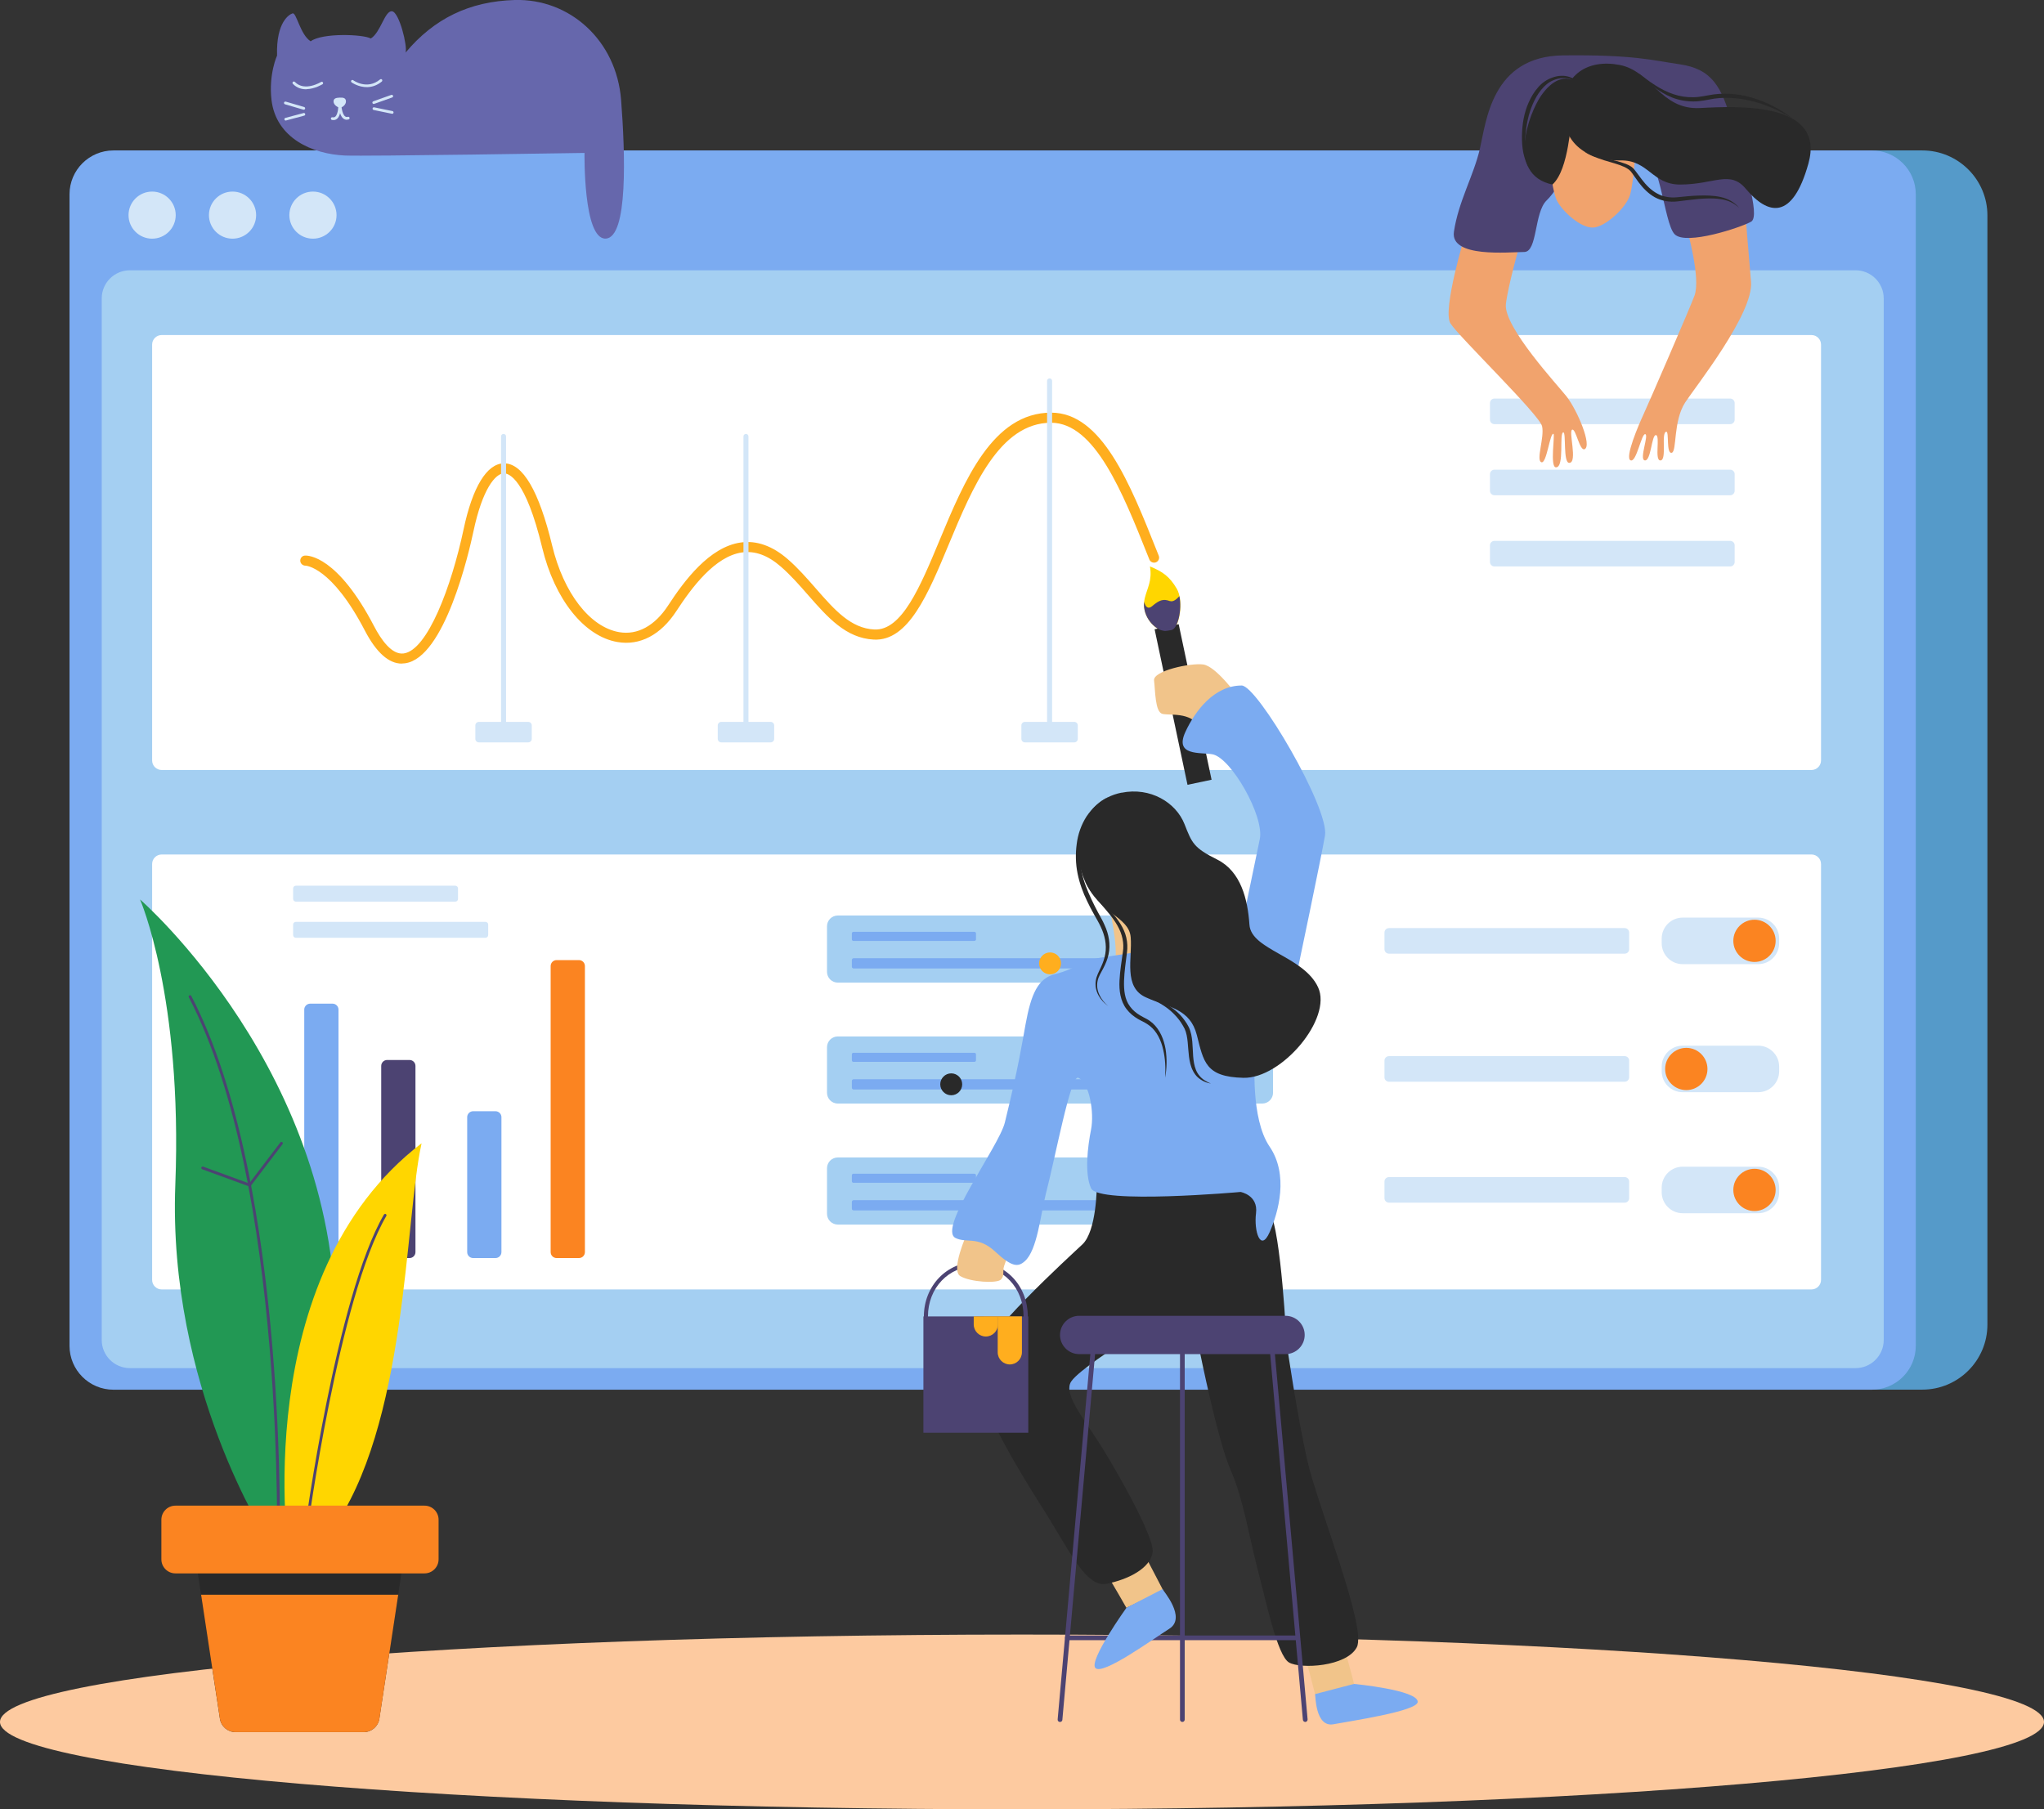 <svg width="541" height="479" viewBox="0 0 541 479" fill="none" xmlns="http://www.w3.org/2000/svg">
<rect x="0" y="0" width="541" height="479" fill="#333333" stroke="none"/>
<g clipPath="url(#clip0_29_3132)">
<path d="M270.5 478.979C419.893 478.979 541 468.623 541 455.847C541 443.072 419.893 432.715 270.5 432.715C121.107 432.715 0 443.072 0 455.847C0 468.623 121.107 478.979 270.5 478.979Z" fill="#FDCAA0"/>
<path d="M421.652 130.129L346.331 130.352C345.942 130.353 345.627 130.669 345.628 131.058L345.639 134.744C345.64 135.133 345.957 135.447 346.346 135.446L421.667 135.223C422.056 135.222 422.371 134.906 422.37 134.517L422.359 130.831C422.358 130.442 422.041 130.127 421.652 130.129Z" fill="white"/>
<path d="M54.598 39.824H508.785C518.306 39.824 526.023 47.548 526.023 57.033V350.666C526.023 360.172 518.285 367.875 508.785 367.875H54.598C45.076 367.875 37.36 360.151 37.36 350.666V57.033C37.36 47.527 45.097 39.824 54.598 39.824Z" fill="#559AC9"/>
<path d="M495.426 39.824H30.037C23.61 39.824 18.4 45.025 18.4 51.441V356.278C18.4 362.695 23.61 367.896 30.037 367.896H495.426C501.853 367.896 507.063 362.695 507.063 356.278V51.441C507.063 45.025 501.853 39.824 495.426 39.824Z" fill="#7BABF1"/>
<path d="M46.508 56.95C46.508 60.388 43.707 63.183 40.264 63.183C36.82 63.183 34.02 60.388 34.02 56.95C34.02 53.512 36.82 50.716 40.264 50.716C43.707 50.716 46.508 53.512 46.508 56.95Z" fill="#D3E6F8"/>
<path d="M67.791 56.95C67.791 60.388 64.99 63.183 61.547 63.183C58.103 63.183 55.303 60.388 55.303 56.95C55.303 53.512 58.103 50.716 61.547 50.716C64.99 50.716 67.791 53.512 67.791 56.95Z" fill="#D3E6F8"/>
<path d="M89.074 56.95C89.074 60.388 86.274 63.183 82.83 63.183C79.387 63.183 76.586 60.388 76.586 56.95C76.586 53.512 79.387 50.716 82.83 50.716C86.274 50.716 89.074 53.512 89.074 56.95Z" fill="#D3E6F8"/>
<path d="M491.111 71.55H34.393C30.269 71.55 26.925 74.888 26.925 79.005V354.725C26.925 358.842 30.269 362.18 34.393 362.18H491.111C495.235 362.18 498.579 358.842 498.579 354.725V79.005C498.579 74.888 495.235 71.55 491.111 71.55Z" fill="#A4CFF2"/>
<path d="M479.453 88.697H42.794C41.397 88.697 40.264 89.828 40.264 91.223V201.313C40.264 202.708 41.397 203.839 42.794 203.839H479.453C480.851 203.839 481.984 202.708 481.984 201.313V91.223C481.984 89.828 480.851 88.697 479.453 88.697Z" fill="white"/>
<path d="M479.453 226.205H42.794C41.397 226.205 40.264 227.336 40.264 228.731V338.821C40.264 340.216 41.397 341.347 42.794 341.347H479.453C480.851 341.347 481.984 340.216 481.984 338.821V228.731C481.984 227.336 480.851 226.205 479.453 226.205Z" fill="white"/>
<path d="M106.354 175.675C102.89 175.675 99.612 172.755 96.583 166.956C87.726 149.933 80.901 149.747 80.839 149.747C80.113 149.747 79.49 149.167 79.47 148.442C79.47 147.718 79.988 147.096 80.735 147.076C81.586 147.034 89.323 147.179 98.99 165.734C100.836 169.276 103.678 173.417 106.852 172.983C113.137 172.134 119.464 155.359 122.7 140.138C125.065 128.934 128.861 122.722 133.362 122.66C133.383 122.66 133.404 122.66 133.425 122.66C138.382 122.66 142.656 129.97 146.141 144.404C149.169 157.016 156.139 166.024 163.897 167.35C168.731 168.178 173.315 165.672 176.821 160.309C181.115 153.702 187.794 144.777 196.05 143.617C200.261 143.017 204.431 144.508 208.455 147.987C211.214 150.368 213.6 153.123 215.923 155.773C220.881 161.448 225.154 166.335 231.419 166.646C238.679 166.998 243.533 155.38 248.657 143.079C255.253 127.216 262.742 109.24 278.217 109.24C291.617 109.24 299.064 127.92 306.242 145.978L306.698 147.117C306.968 147.8 306.636 148.587 305.951 148.857C305.267 149.126 304.478 148.794 304.209 148.111L303.752 146.972C297.197 130.55 289.792 111.912 278.217 111.912C264.526 111.912 257.411 129.017 251.125 144.093C245.628 157.306 240.442 169.793 231.273 169.317C223.868 168.944 219.034 163.394 213.89 157.534C211.629 154.945 209.285 152.274 206.671 149.996C203.207 146.993 199.867 145.771 196.403 146.247C189.246 147.241 183.065 155.566 179.04 161.738C174.912 168.075 169.374 170.995 163.42 169.959C154.604 168.447 146.804 158.652 143.506 144.984C139.129 126.76 134.69 125.31 133.404 125.31H133.383C131.143 125.331 127.699 129.39 125.314 140.656C124.131 146.247 117.701 174.184 107.204 175.592C106.914 175.633 106.644 175.654 106.354 175.654V175.675Z" fill="#FFAE1E"/>
<path d="M457.942 105.513H395.544C394.891 105.513 394.362 106.041 394.362 106.693V111.104C394.362 111.756 394.891 112.284 395.544 112.284H457.942C458.595 112.284 459.124 111.756 459.124 111.104V106.693C459.124 106.041 458.595 105.513 457.942 105.513Z" fill="#D3E6F8"/>
<path d="M457.942 124.337H395.544C394.891 124.337 394.362 124.866 394.362 125.517V129.928C394.362 130.58 394.891 131.109 395.544 131.109H457.942C458.595 131.109 459.124 130.58 459.124 129.928V125.517C459.124 124.866 458.595 124.337 457.942 124.337Z" fill="#D3E6F8"/>
<path d="M457.942 143.182H395.544C394.891 143.182 394.362 143.711 394.362 144.363V148.774C394.362 149.426 394.891 149.954 395.544 149.954H457.942C458.595 149.954 459.124 149.426 459.124 148.774V144.363C459.124 143.711 458.595 143.182 457.942 143.182Z" fill="#D3E6F8"/>
<path d="M430.02 245.692H367.623C366.97 245.692 366.44 246.221 366.44 246.872V251.283C366.44 251.935 366.97 252.464 367.623 252.464H430.02C430.673 252.464 431.203 251.935 431.203 251.283V246.872C431.203 246.221 430.673 245.692 430.02 245.692Z" fill="#D3E6F8"/>
<path d="M133.279 194.479C132.906 194.479 132.615 194.189 132.615 193.816V115.536C132.615 115.163 132.906 114.873 133.279 114.873C133.653 114.873 133.943 115.184 133.943 115.536V193.816C133.943 194.189 133.653 194.479 133.279 194.479Z" fill="#D3E6F8"/>
<path d="M197.44 194.479C197.067 194.479 196.776 194.189 196.776 193.816V115.536C196.776 115.163 197.067 114.873 197.44 114.873C197.813 114.873 198.104 115.184 198.104 115.536V193.816C198.104 194.189 197.813 194.479 197.44 194.479Z" fill="#D3E6F8"/>
<path d="M277.802 195.017C277.428 195.017 277.138 194.706 277.138 194.354V100.832C277.138 100.46 277.428 100.17 277.802 100.17C278.175 100.17 278.466 100.46 278.466 100.832V194.354C278.466 194.727 278.175 195.017 277.802 195.017Z" fill="#D3E6F8"/>
<path d="M139.814 191.103H126.745C126.229 191.103 125.812 191.52 125.812 192.035V195.597C125.812 196.112 126.229 196.529 126.745 196.529H139.814C140.329 196.529 140.747 196.112 140.747 195.597V192.035C140.747 191.52 140.329 191.103 139.814 191.103Z" fill="#D3E6F8"/>
<path d="M203.974 191.103H190.906C190.39 191.103 189.972 191.52 189.972 192.035V195.597C189.972 196.112 190.39 196.529 190.906 196.529H203.974C204.49 196.529 204.908 196.112 204.908 195.597V192.035C204.908 191.52 204.49 191.103 203.974 191.103Z" fill="#D3E6F8"/>
<path d="M284.336 191.103H271.267C270.752 191.103 270.334 191.52 270.334 192.035V195.597C270.334 196.112 270.752 196.529 271.267 196.529H284.336C284.852 196.529 285.27 196.112 285.27 195.597V192.035C285.27 191.52 284.852 191.103 284.336 191.103Z" fill="#D3E6F8"/>
<path d="M120.501 234.468H78.308C77.907 234.468 77.582 234.792 77.582 235.193V237.968C77.582 238.368 77.907 238.692 78.308 238.692H120.501C120.902 238.692 121.227 238.368 121.227 237.968V235.193C121.227 234.792 120.902 234.468 120.501 234.468Z" fill="#D3E6F8"/>
<path d="M128.487 244.035H78.308C77.907 244.035 77.582 244.36 77.582 244.76V247.535C77.582 247.935 77.907 248.26 78.308 248.26H128.487C128.888 248.26 129.214 247.935 129.214 247.535V244.76C129.214 244.36 128.888 244.035 128.487 244.035Z" fill="#D3E6F8"/>
<path d="M88.016 265.697H82.104C81.234 265.697 80.528 266.402 80.528 267.271V331.49C80.528 332.359 81.234 333.063 82.104 333.063H88.016C88.887 333.063 89.593 332.359 89.593 331.49V267.271C89.593 266.402 88.887 265.697 88.016 265.697Z" fill="#7BABF1"/>
<path d="M108.387 280.607H102.475C101.604 280.607 100.898 281.312 100.898 282.181V331.469C100.898 332.338 101.604 333.043 102.475 333.043H108.387C109.257 333.043 109.963 332.338 109.963 331.469V282.181C109.963 281.312 109.257 280.607 108.387 280.607Z" fill="#4C4372"/>
<path d="M131.143 294.172H125.231C124.36 294.172 123.654 294.877 123.654 295.746V331.469C123.654 332.338 124.36 333.043 125.231 333.043H131.143C132.013 333.043 132.719 332.338 132.719 331.469V295.746C132.719 294.877 132.013 294.172 131.143 294.172Z" fill="#7BABF1"/>
<path d="M153.235 254.162H147.323C146.452 254.162 145.746 254.867 145.746 255.736V331.469C145.746 332.338 146.452 333.043 147.323 333.043H153.235C154.106 333.043 154.812 332.338 154.812 331.469V255.736C154.812 254.867 154.106 254.162 153.235 254.162Z" fill="#FB8421"/>
<path d="M334.08 242.358H221.752C220.171 242.358 218.889 243.637 218.889 245.216V257.268C218.889 258.847 220.171 260.126 221.752 260.126H334.08C335.661 260.126 336.943 258.847 336.943 257.268V245.216C336.943 243.637 335.661 242.358 334.08 242.358Z" fill="#A4CFF2"/>
<path d="M328.873 253.665H225.942C225.679 253.665 225.465 253.878 225.465 254.141V255.902C225.465 256.165 225.679 256.378 225.942 256.378H328.873C329.137 256.378 329.35 256.165 329.35 255.902V254.141C329.35 253.878 329.137 253.665 328.873 253.665Z" fill="#7BABF1"/>
<path d="M280.831 255.032C280.831 256.626 279.524 257.931 277.926 257.931C276.329 257.931 275.022 256.626 275.022 255.032C275.022 253.437 276.329 252.133 277.926 252.133C279.524 252.133 280.831 253.437 280.831 255.032Z" fill="#FFAE1E"/>
<path d="M257.908 246.686H225.88C225.651 246.686 225.465 246.871 225.465 247.1V248.674C225.465 248.903 225.651 249.088 225.88 249.088H257.908C258.138 249.088 258.323 248.903 258.323 248.674V247.1C258.323 246.871 258.138 246.686 257.908 246.686Z" fill="#7BABF1"/>
<path d="M334.08 274.374H221.752C220.171 274.374 218.889 275.654 218.889 277.232V289.285C218.889 290.863 220.171 292.142 221.752 292.142H334.08C335.661 292.142 336.943 290.863 336.943 289.285V277.232C336.943 275.654 335.661 274.374 334.08 274.374Z" fill="#A4CFF2"/>
<path d="M328.873 285.702H225.942C225.679 285.702 225.465 285.915 225.465 286.178V287.938C225.465 288.202 225.679 288.415 225.942 288.415H328.873C329.137 288.415 329.35 288.202 329.35 287.938V286.178C329.35 285.915 329.137 285.702 328.873 285.702Z" fill="#7BABF1"/>
<path d="M254.672 287.048C254.672 288.643 253.366 289.947 251.768 289.947C250.171 289.947 248.864 288.643 248.864 287.048C248.864 285.453 250.171 284.149 251.768 284.149C253.366 284.149 254.672 285.453 254.672 287.048Z" fill="#292929"/>
<path d="M257.908 278.702H225.88C225.651 278.702 225.465 278.888 225.465 279.116V280.69C225.465 280.919 225.651 281.104 225.88 281.104H257.908C258.138 281.104 258.323 280.919 258.323 280.69V279.116C258.323 278.888 258.138 278.702 257.908 278.702Z" fill="#7BABF1"/>
<path d="M334.08 306.411H221.752C220.171 306.411 218.889 307.69 218.889 309.269V321.321C218.889 322.9 220.171 324.179 221.752 324.179H334.08C335.661 324.179 336.943 322.9 336.943 321.321V309.269C336.943 307.69 335.661 306.411 334.08 306.411Z" fill="#A4CFF2"/>
<path d="M328.873 317.718H225.942C225.679 317.718 225.465 317.931 225.465 318.194V319.955C225.465 320.218 225.679 320.431 225.942 320.431H328.873C329.137 320.431 329.35 320.218 329.35 319.955V318.194C329.35 317.931 329.137 317.718 328.873 317.718Z" fill="#7BABF1"/>
<path d="M322.152 319.064C322.152 320.659 320.845 321.963 319.248 321.963C317.651 321.963 316.344 320.659 316.344 319.064C316.344 317.47 317.651 316.165 319.248 316.165C320.845 316.165 322.152 317.47 322.152 319.064Z" fill="#4C4372"/>
<path d="M257.908 310.718H225.88C225.651 310.718 225.465 310.904 225.465 311.133V312.706C225.465 312.935 225.651 313.121 225.88 313.121H257.908C258.138 313.121 258.323 312.935 258.323 312.706V311.133C258.323 310.904 258.138 310.718 257.908 310.718Z" fill="#7BABF1"/>
<path d="M465.347 242.917H445.371C442.3 242.917 439.811 245.402 439.811 248.467V249.689C439.811 252.754 442.3 255.239 445.371 255.239H465.347C468.417 255.239 470.906 252.754 470.906 249.689V248.467C470.906 245.402 468.417 242.917 465.347 242.917Z" fill="#D3E6F8"/>
<path d="M469.973 249.068C469.973 252.153 467.463 254.659 464.372 254.659C461.281 254.659 458.771 252.153 458.771 249.068C458.771 245.982 461.281 243.476 464.372 243.476C467.463 243.476 469.973 245.982 469.973 249.068Z" fill="#FB8421"/>
<path d="M430.02 279.593H367.623C366.97 279.593 366.44 280.121 366.44 280.773V285.184C366.44 285.836 366.97 286.365 367.623 286.365H430.02C430.673 286.365 431.203 285.836 431.203 285.184V280.773C431.203 280.121 430.673 279.593 430.02 279.593Z" fill="#D3E6F8"/>
<path d="M465.347 276.818H445.371C442.3 276.818 439.811 279.303 439.811 282.368V283.59C439.811 286.655 442.3 289.14 445.371 289.14H465.347C468.417 289.14 470.906 286.655 470.906 283.59V282.368C470.906 279.303 468.417 276.818 465.347 276.818Z" fill="#D3E6F8"/>
<path d="M451.926 282.989C451.926 286.075 449.416 288.58 446.325 288.58C443.234 288.58 440.724 286.075 440.724 282.989C440.724 279.903 443.234 277.398 446.325 277.398C449.416 277.398 451.926 279.903 451.926 282.989Z" fill="#FB8421"/>
<path d="M430.02 311.609H367.623C366.97 311.609 366.44 312.137 366.44 312.789V317.2C366.44 317.852 366.97 318.381 367.623 318.381H430.02C430.673 318.381 431.203 317.852 431.203 317.2V312.789C431.203 312.137 430.673 311.609 430.02 311.609Z" fill="#D3E6F8"/>
<path d="M465.347 308.855H445.371C442.3 308.855 439.811 311.339 439.811 314.405V315.626C439.811 318.692 442.3 321.176 445.371 321.176H465.347C468.417 321.176 470.906 318.692 470.906 315.626V314.405C470.906 311.339 468.417 308.855 465.347 308.855Z" fill="#D3E6F8"/>
<path d="M469.973 315.005C469.973 318.091 467.463 320.597 464.372 320.597C461.281 320.597 458.771 318.091 458.771 315.005C458.771 311.919 461.281 309.414 464.372 309.414C467.463 309.414 469.973 311.919 469.973 315.005Z" fill="#FB8421"/>
<path d="M307.673 166.915C305.619 166.563 301.885 162.959 302.985 158.383C303.628 155.691 304.997 153.785 304.375 149.954C307.735 151.321 309.561 152.626 311.448 155.815C313.44 159.19 312.071 166.439 310.1 166.791C308.005 167.163 308.357 167.018 307.714 166.915H307.673Z" fill="#FFD600"/>
<path d="M311.971 165.243L305.598 166.587L314.304 207.76L320.677 206.417L311.971 165.243Z" fill="#292929"/>
<path d="M327.649 184.414C327.421 184.083 321.82 176.358 318.46 175.903C315.099 175.447 305.121 177.58 305.453 180.148C305.785 182.716 305.682 188.556 307.694 188.991C309.706 189.446 315.016 188.432 317.464 192.346C319.912 196.26 327.67 184.393 327.67 184.393L327.649 184.414Z" fill="#F1C48A"/>
<path d="M345.489 439.073C345.821 439.529 348.061 448.475 348.061 448.475C348.061 448.475 358.371 446.114 358.371 445.783C358.371 445.451 355.674 435.697 355.674 435.697L345.468 439.052L345.489 439.073Z" fill="#F1C48A"/>
<path d="M293.65 418.012C293.982 418.343 298.131 425.633 298.131 425.633L307.88 421.035L303.275 412.193L293.629 418.012H293.65Z" fill="#F1C48A"/>
<path d="M290.29 313.99C290.29 313.99 290.29 325.857 286.473 329.439C282.656 333.022 260.004 353.627 258.427 360.793C256.851 367.958 268.073 386.845 276.142 399.539C283.237 410.681 287.365 420.373 292.966 419.254C298.566 418.136 304.416 415.216 305.08 410.971C305.744 406.725 293.443 385.706 290.269 380.963C285.332 373.591 281.66 368.621 283.506 365.742C285.373 362.864 296.326 355.885 296.326 355.885L317.63 358.121C317.63 358.121 322.339 381.481 325.699 389.102C329.06 396.723 330.636 406.953 332.877 415.465C335.117 423.976 338.063 438.286 341.174 440.108C344.244 441.889 356.421 441.227 359.118 436.07C361.814 430.914 348.808 398.67 346.111 387.031C343.415 375.393 340.511 355.45 340.511 355.45C340.511 355.45 339.162 326.333 336.03 320.514C332.898 314.694 329.081 311.34 323.023 312.23C316.966 313.121 290.269 314.011 290.269 314.011L290.29 313.99Z" fill="#292929"/>
<path d="M271.454 349.051C271.143 349.051 270.915 348.802 270.915 348.512C270.915 340.912 265.501 335.196 258.303 335.196C251.104 335.196 245.607 340.933 245.607 348.512C245.607 348.823 245.358 349.051 245.068 349.051C244.778 349.051 244.529 348.802 244.529 348.512C244.529 340.436 250.586 334.099 258.323 334.099C266.061 334.099 272.035 340.291 272.035 348.512C272.035 348.823 271.786 349.051 271.496 349.051H271.454Z" fill="#4C4372"/>
<path d="M272.159 348.492H244.404V379.286H272.159V348.492Z" fill="#4C4372"/>
<path d="M267.285 361.207C265.521 361.207 264.069 359.778 264.069 357.997V348.492C264.069 348.492 264.069 348.492 264.09 348.471H270.458C270.458 348.471 270.458 348.471 270.479 348.492V357.997C270.479 359.757 269.048 361.207 267.264 361.207H267.285Z" fill="#FFAE1E"/>
<path d="M260.937 353.814C259.174 353.814 257.722 352.385 257.722 350.604V348.492H257.742L264.111 348.471H264.132V350.604C264.132 352.364 262.7 353.814 260.916 353.814H260.937Z" fill="#FFAE1E"/>
<path d="M255.896 326.664C255.896 326.664 251.561 336.253 254.175 337.827C256.788 339.4 263.903 339.835 264.941 338.717C265.978 337.599 265.252 336.667 265.791 335.051C266.662 332.463 267.886 329.605 267.886 329.605L255.876 326.664H255.896Z" fill="#F1C48A"/>
<path d="M293.318 238.941C293.422 239.396 296.243 250.704 294.999 255.508C293.775 260.333 305.765 256.067 305.765 256.067L303.068 239.5L293.318 238.941Z" fill="#F1C48A"/>
<path d="M304.084 251.573C304.084 251.573 294.998 252.919 290.953 253.582C286.908 254.245 284.108 256.709 279.399 257.827C274.69 258.946 272.906 263.129 271.433 271.206C270.5 276.321 269.629 282.223 265.957 297.175C264.401 303.512 248.097 325.256 252.888 327.72C255.772 329.191 258.863 327.12 263.364 331.303C267.866 335.486 269.463 335.466 271.247 333.871C274.566 330.93 275.416 321.487 276.806 316.061C279.358 306.266 283.382 284.501 285.373 285.308C288.36 286.551 289.667 294.565 288.775 299.038C287.883 303.512 287.012 310.636 288.775 314.57C290.725 318.898 328.355 315.544 328.355 315.544C328.355 315.544 333.043 316.372 332.441 321.156C331.84 325.94 333.644 331.614 336.03 326.229C338.415 320.845 341.112 311.008 336.03 303.532C330.948 296.077 332.151 280.545 332.151 280.545L343.228 257.827C343.228 257.827 349.783 226.66 350.696 221.193C351.899 214.028 332.794 181.473 328.645 181.473C321.364 181.473 316.302 188.204 313.73 193.795C310.785 200.215 317.755 199.117 320.887 199.677C325.824 200.567 334.702 216.099 333.437 222.146C332.275 227.737 328.873 244.097 328.873 244.097L304.084 251.573Z" fill="#7BABF1"/>
<path d="M296.803 209.845C286.348 211.978 283.071 223.678 287.012 232.915C290.891 242.026 298.836 242.544 299.272 248.136C299.728 253.727 297.26 261.348 303.317 264.04C309.374 266.732 314.975 266.981 316.78 274.022C318.584 281.063 319.02 285.101 329.122 285.329C339.224 285.557 352.687 269.652 348.87 261.369C345.053 253.085 331.155 251.511 330.699 244.801C330.242 238.092 328.458 230.699 322.173 227.551C315.888 224.424 315.493 223.181 313.502 218.149C311.262 212.475 304.52 208.291 296.824 209.865L296.803 209.845Z" fill="#292929"/>
<path d="M340.241 358.473H285.643C282.842 358.473 280.561 356.195 280.561 353.4C280.561 350.604 282.842 348.326 285.643 348.326H340.241C343.041 348.326 345.323 350.604 345.323 353.4C345.323 356.195 343.041 358.473 340.241 358.473Z" fill="#4C4372"/>
<path d="M312.942 455.847C312.589 455.847 312.32 455.578 312.32 455.226V358.473C312.32 358.121 312.589 357.852 312.942 357.852C313.295 357.852 313.564 358.121 313.564 358.473V455.226C313.564 455.578 313.295 455.847 312.942 455.847Z" fill="#4C4372"/>
<path d="M280.561 455.847C280.561 455.847 280.519 455.847 280.498 455.847C280.146 455.827 279.897 455.516 279.938 455.164L288.754 356.61C288.796 356.258 289.086 356.03 289.439 356.05C289.792 356.071 290.041 356.382 289.999 356.734L281.183 455.288C281.162 455.62 280.893 455.847 280.561 455.847Z" fill="#4C4372"/>
<path d="M345.468 455.847C345.157 455.847 344.887 455.599 344.846 455.288L336.03 356.734C336.009 356.382 336.258 356.092 336.59 356.05C336.922 356.03 337.233 356.278 337.274 356.61L346.091 455.164C346.111 455.516 345.862 455.806 345.53 455.847C345.53 455.847 345.489 455.847 345.468 455.847Z" fill="#4C4372"/>
<path d="M343.456 434.206H282.511C282.158 434.206 281.888 433.937 281.888 433.585C281.888 433.233 282.158 432.964 282.511 432.964H343.456C343.809 432.964 344.078 433.233 344.078 433.585C344.078 433.937 343.809 434.206 343.456 434.206Z" fill="#4C4372"/>
<path d="M307.714 420.683C307.714 420.973 314.187 428.221 309.478 431.183C305.101 433.937 291.783 443.65 289.916 441.558C288.132 439.57 298.151 425.612 298.151 425.612L307.735 420.663L307.714 420.683Z" fill="#7BABF1"/>
<path d="M348.061 448.475C348.206 448.703 348.061 457.401 352.998 456.448C357.458 455.599 375.236 452.989 375.236 450.525C375.236 447.377 358.371 445.783 358.371 445.783L348.061 448.475Z" fill="#7BABF1"/>
<path d="M286.991 232.894C288.174 235.13 289.937 236.953 291.679 238.754C293.422 240.577 295.206 242.399 296.575 244.615C297.26 245.713 297.82 246.935 298.11 248.219C298.4 249.502 298.463 250.869 298.276 252.174C297.965 254.68 297.591 257.165 297.508 259.629C297.446 262.073 297.654 264.579 299.106 266.463C299.79 267.416 300.724 268.182 301.761 268.803C302.28 269.135 302.798 269.362 303.4 269.694C304.001 270.004 304.541 270.398 305.059 270.833C307.071 272.655 308.067 275.223 308.503 277.729C308.897 280.255 308.835 282.844 308.378 285.308C308.544 282.803 308.44 280.255 307.86 277.853C307.32 275.451 306.242 273.111 304.375 271.62C303.898 271.268 303.42 270.916 302.902 270.646C302.383 270.377 301.74 270.087 301.201 269.756C300.081 269.093 299.002 268.244 298.193 267.167C296.492 264.972 296.181 262.135 296.305 259.608C296.43 257.041 296.845 254.535 297.197 252.05C297.591 249.668 297.011 247.245 295.807 245.112C293.422 240.825 289.024 237.657 287.012 232.935L286.991 232.894Z" fill="#292929"/>
<path d="M303.711 264.206C306.262 264.537 308.752 265.614 310.826 267.271C311.863 268.099 312.797 269.052 313.564 270.149C313.958 270.709 314.311 271.226 314.622 271.868C314.933 272.51 315.141 273.152 315.286 273.815C315.846 276.466 315.576 279.034 316.033 281.457C316.261 282.658 316.655 283.817 317.443 284.749C318.211 285.723 319.331 286.365 320.513 286.862C319.248 286.634 318.003 286.095 316.987 285.163C315.991 284.232 315.39 282.927 315.058 281.643C314.394 279.054 314.581 276.424 314.083 274.043C313.958 273.442 313.792 272.883 313.544 272.345C313.295 271.827 312.942 271.288 312.631 270.771C311.967 269.735 311.116 268.803 310.225 267.954C308.399 266.277 306.159 264.951 303.711 264.185V264.206Z" fill="#292929"/>
<path d="M293.318 211.004C288.962 213.738 286.328 218.584 285.975 223.554C285.767 226.06 285.809 228.566 286.348 231.009C286.846 233.453 287.821 235.793 288.879 238.071C289.398 239.21 289.999 240.349 290.58 241.467C291.182 242.565 291.845 243.704 292.364 244.905C293.463 247.266 293.982 250.041 293.401 252.671C293.132 253.976 292.613 255.197 292.011 256.336C291.431 257.496 290.704 258.532 290.497 259.753C289.978 262.218 291.389 264.744 293.318 266.339C292.281 265.593 291.368 264.641 290.746 263.502C290.124 262.363 289.833 261.017 290.02 259.691C290.186 258.345 290.891 257.186 291.389 256.047C291.928 254.908 292.343 253.727 292.551 252.505C292.966 250.082 292.405 247.597 291.348 245.361C290.829 244.242 290.186 243.166 289.543 242.027C288.92 240.908 288.298 239.769 287.759 238.589C286.618 236.269 285.726 233.805 285.207 231.237C284.689 228.669 284.627 226.018 284.979 223.451C285.29 220.862 286.182 218.315 287.593 216.119C289.066 213.966 290.995 212.102 293.318 211.004Z" fill="#292929"/>
<path d="M309.644 159.128C307.901 158.466 306.843 158.838 304.935 160.474C303.856 161.386 303.151 160.64 302.819 159.315C302.383 163.436 305.765 166.604 307.673 166.915C308.316 167.018 307.963 167.184 310.058 166.791C311.718 166.48 312.921 161.448 312.154 157.824C311.386 158.693 310.453 159.418 309.644 159.108V159.128Z" fill="#4C4372"/>
<path d="M70.799 407.554C70.799 407.554 44.35 367.006 46.404 313.597C48.333 263.833 37.069 238.112 37.069 238.112C37.069 238.112 90.236 284.314 88.763 353.462C87.705 403.205 70.799 407.554 70.799 407.554Z" fill="#229854"/>
<path d="M73.62 412.441C73.413 412.441 73.247 412.275 73.267 412.068C73.288 411.095 75.798 313.452 49.972 263.999C49.868 263.812 49.951 263.605 50.138 263.502C50.325 263.398 50.532 263.481 50.636 263.667C76.545 313.307 74.056 411.116 74.014 412.089C74.014 412.296 73.848 412.441 73.641 412.441H73.62Z" fill="#4C4372"/>
<path d="M66.215 314.177L53.519 309.538C53.333 309.476 53.229 309.248 53.291 309.062C53.353 308.875 53.581 308.772 53.768 308.834L65.945 313.286L74.201 302.435C74.325 302.269 74.553 302.248 74.719 302.373C74.885 302.497 74.906 302.725 74.782 302.89L66.194 314.177H66.215Z" fill="#4C4372"/>
<path d="M76.462 412.089C76.462 412.089 65.385 337.971 111.581 302.663C107.101 322.833 107.806 377.733 87.539 405.504C75.155 422.464 76.462 412.089 76.462 412.089Z" fill="#FFD600"/>
<path d="M80.943 405.856H80.901C80.694 405.835 80.549 405.649 80.59 405.441C80.673 404.82 88.991 343.232 101.624 321.528C101.728 321.363 101.956 321.301 102.122 321.404C102.288 321.508 102.35 321.736 102.247 321.901C89.697 343.48 81.399 404.924 81.316 405.545C81.295 405.731 81.129 405.856 80.943 405.856Z" fill="#4C4372"/>
<path d="M96.293 458.539H62.335C60.282 458.539 58.519 457.028 58.207 454.998L51.3 409.542C50.926 407.015 52.876 404.758 55.428 404.758H103.18C105.732 404.758 107.681 407.015 107.308 409.542L100.4 454.998C100.089 457.028 98.347 458.539 96.272 458.539H96.293Z" fill="#292929"/>
<path d="M53.229 422.174L58.207 454.998C58.518 457.028 60.261 458.539 62.335 458.539H96.293C98.347 458.539 100.11 457.028 100.421 454.998L105.4 422.174H53.229Z" fill="#FB8421"/>
<path d="M112.349 398.587H46.446C44.383 398.587 42.712 400.256 42.712 402.314V412.793C42.712 414.852 44.383 416.521 46.446 416.521H112.349C114.411 416.521 116.083 414.852 116.083 412.793V402.314C116.083 400.256 114.411 398.587 112.349 398.587Z" fill="#FB8421"/>
<path d="M73.33 14.683C73.06 5.736 76.649 3.769 77.437 3.541C78.474 3.251 79.449 9.195 82.229 10.934C85.278 8.636 96.21 9.071 98.139 10.189C100.774 8.594 101.811 2.816 103.74 2.982C105.669 3.148 107.91 12.301 107.35 13.916C114.921 4.887 124.277 0.352 136.225 3.41237e-06C150.766 -0.414 163.171 10.665 164.395 26.487C165.474 40.486 166.283 62.914 160.309 63.163C154.334 63.411 154.708 40.486 154.708 40.486C154.708 40.486 96.666 41.418 91.273 41.17C82.768 40.797 73.039 36.614 71.857 26.425C71.069 19.611 73.35 14.662 73.35 14.662L73.33 14.683Z" fill="#6667AC"/>
<path d="M81.171 23.629C79.926 23.67 78.619 23.339 77.52 22.2C77.375 22.055 77.395 21.827 77.52 21.682C77.665 21.537 77.893 21.558 78.038 21.682C80.631 24.375 84.925 21.724 84.967 21.703C85.133 21.599 85.361 21.641 85.465 21.807C85.569 21.972 85.527 22.2 85.361 22.304C85.32 22.304 83.37 23.546 81.15 23.608L81.171 23.629Z" fill="#D3E6F8"/>
<path d="M97.268 23.07C94.903 23.132 93.078 21.827 93.057 21.807C92.891 21.682 92.87 21.455 92.974 21.31C93.099 21.144 93.327 21.123 93.472 21.227C93.617 21.33 97.164 23.878 100.608 21.02C100.753 20.895 100.981 20.916 101.106 21.061C101.23 21.206 101.209 21.434 101.064 21.579C99.757 22.656 98.43 23.029 97.247 23.07H97.268Z" fill="#D3E6F8"/>
<path d="M98.927 27.522C98.782 27.522 98.637 27.439 98.575 27.274C98.513 27.087 98.616 26.88 98.803 26.818L103.574 25.12C103.761 25.058 103.968 25.162 104.03 25.348C104.093 25.534 103.989 25.741 103.802 25.803L99.031 27.502C99.031 27.502 98.948 27.502 98.927 27.502V27.522Z" fill="#D3E6F8"/>
<path d="M103.802 30.111C103.802 30.111 103.74 30.111 103.719 30.111L98.886 29.117C98.699 29.076 98.575 28.889 98.616 28.682C98.658 28.496 98.845 28.351 99.052 28.413L103.885 29.407C104.072 29.448 104.196 29.635 104.155 29.842C104.114 30.007 103.968 30.132 103.802 30.132V30.111Z" fill="#D3E6F8"/>
<path d="M80.403 29.034C80.403 29.034 80.32 29.034 80.3 29.034L75.425 27.605C75.238 27.543 75.134 27.357 75.176 27.149C75.238 26.963 75.425 26.86 75.632 26.901L80.507 28.33C80.694 28.392 80.797 28.578 80.756 28.786C80.714 28.93 80.569 29.034 80.424 29.034H80.403Z" fill="#D3E6F8"/>
<path d="M75.632 31.913C75.466 31.913 75.321 31.809 75.28 31.643C75.238 31.457 75.342 31.25 75.528 31.209L80.341 29.925C80.528 29.862 80.735 29.987 80.777 30.173C80.818 30.36 80.715 30.567 80.528 30.608L75.715 31.892C75.715 31.892 75.653 31.892 75.632 31.892V31.913Z" fill="#D3E6F8"/>
<path d="M91.563 26.797C91.605 27.688 90.651 28.475 89.987 28.496C89.468 28.496 88.327 27.833 88.286 26.922C88.244 26.031 88.97 25.886 89.883 25.845C90.775 25.803 91.522 25.886 91.563 26.797Z" fill="#D3E6F8"/>
<path d="M88.286 31.788C88.141 31.788 87.996 31.788 87.85 31.747C87.664 31.706 87.539 31.498 87.581 31.312C87.622 31.126 87.809 31.001 88.016 31.043C88.307 31.105 88.514 31.043 88.722 30.898C89.51 30.235 89.614 27.978 89.572 27.17C89.572 26.963 89.717 26.797 89.925 26.797C90.111 26.797 90.277 26.942 90.298 27.15C90.298 27.481 90.402 30.463 89.199 31.457C88.95 31.664 88.639 31.788 88.307 31.788H88.286Z" fill="#D3E6F8"/>
<path d="M91.833 31.706C91.501 31.706 91.19 31.623 90.92 31.416C89.655 30.484 89.572 27.502 89.572 27.17C89.572 26.963 89.759 26.797 89.925 26.797C90.132 26.797 90.298 26.963 90.298 27.15C90.298 27.957 90.526 30.215 91.356 30.815C91.563 30.96 91.792 31.001 92.061 30.919C92.248 30.877 92.455 30.981 92.518 31.167C92.58 31.354 92.455 31.561 92.269 31.623C92.124 31.664 91.978 31.685 91.833 31.685V31.706Z" fill="#D3E6F8"/>
<path d="M387.786 62.127C387.786 62.127 381.708 82.07 383.886 85.59C386.064 89.09 407.492 109.82 408.156 112.844C408.82 115.846 406.476 121.852 407.97 122.37C409.38 122.846 410.231 114.5 411.164 114.852C411.621 115.018 410.168 123.716 411.828 123.716C414.172 123.716 412.596 114.542 413.778 114.459C414.566 114.397 413.674 122.535 415.334 122.535C417.678 122.535 415.023 113.941 416.163 113.734C417.118 113.568 418.113 119.47 419.399 118.911C421.453 118.021 417.512 108.66 414.649 104.974C412.471 102.178 397.909 86.522 398.573 80.517C399.112 75.692 402.369 64.239 402.369 64.239L387.744 62.127H387.786Z" fill="#F1A36D"/>
<path d="M446.449 60.243C446.615 61.195 450.183 73.558 448.503 78.239C447.466 81.138 436.119 107.314 434.937 109.841C433.775 112.347 429.917 121.272 431.597 121.873C433.153 122.432 434.439 114.769 435.455 114.935C436.472 115.101 433.837 121.541 435.289 121.873C437.011 122.266 437.115 115.018 438.297 115.184C439.48 115.349 437.841 121.893 439.459 121.893C441.305 121.893 439.542 114.459 441.035 114.293C441.824 114.21 440.952 120.195 442.467 119.864C443.877 119.553 442.799 111.497 446.035 106.527C448.669 102.489 464.206 82.94 463.459 74.573C462.713 66.207 462.049 57.447 462.049 57.447L446.429 60.243H446.449Z" fill="#F1A36D"/>
<path d="M415.5 41.749C415.5 41.749 413.654 48.853 409.318 53.098C406.041 56.329 406.953 66.662 403.448 66.704C399.257 66.745 383.803 68.298 384.82 61.361C386.002 53.346 390.005 46.595 391.686 39.409C393.366 32.223 394.777 14.911 413.653 14.662C432.447 14.434 437.55 16.008 444.479 17.002C453.191 18.245 455.743 23.029 458.439 32.72C461.115 42.412 466.156 57.178 463.48 58.689C460.804 60.201 446.284 65.047 443.255 62.024C440.226 59 439.563 39.616 432.987 38.395C426.764 37.235 416.827 34.978 416.827 34.978L415.5 41.749Z" fill="#4C4372"/>
<path d="M409.339 37.173C409.339 37.173 410.563 50.323 412.139 53.222C413.695 56.121 418.383 60.346 421.619 60.243C424.855 60.139 430.435 55.003 431.452 51.545C432.447 48.086 433.008 38.395 433.008 38.395L410.791 29.697L409.339 37.173Z" fill="#F1A36D"/>
<path d="M413.674 28.04C413.985 19.881 420.146 15.573 428.651 17.189C437.219 18.804 439.459 29.158 449.955 28.599C460.452 28.04 483.187 27.046 478.644 43.303C474.412 58.462 467.919 56.971 462.07 49.971C457.879 44.959 453.71 48.853 444.666 48.853C437.281 48.853 436.285 42.309 428.921 42.474C422.117 42.619 413.239 39.513 413.674 28.04Z" fill="#292929"/>
<path d="M416.246 31.374C415.583 31.809 415.375 44.814 410.895 48.853C398.49 46.202 404.734 29.925 407.866 25.369C410.666 21.31 414.234 19.342 417.906 22.117C421.993 25.224 416.226 31.374 416.226 31.374H416.246Z" fill="#292929"/>
<path d="M419.337 40.113C422.801 41.853 426.66 41.998 430.373 43.406C430.829 43.593 431.306 43.82 431.742 44.11C431.97 44.255 432.157 44.462 432.364 44.649C432.53 44.835 432.696 45.042 432.842 45.228L434.563 47.527C435.704 49.018 437.011 50.364 438.588 51.214C440.164 52.104 441.99 52.394 443.815 52.228C445.703 52.062 447.632 51.814 449.561 51.773C451.49 51.711 453.461 51.731 455.369 52.145C457.278 52.559 459.124 53.512 460.306 55.045C458.937 53.678 457.133 52.912 455.266 52.705C453.399 52.415 451.511 52.518 449.603 52.663C447.715 52.849 445.827 53.098 443.898 53.326C441.907 53.554 439.791 53.202 438.007 52.228C436.223 51.234 434.812 49.743 433.651 48.19L431.991 45.85C431.846 45.663 431.701 45.498 431.576 45.311C431.431 45.166 431.286 45.022 431.12 44.897C430.788 44.649 430.394 44.421 429.979 44.214C428.299 43.448 426.411 42.992 424.585 42.433C422.76 41.832 420.893 41.211 419.296 40.113H419.337Z" fill="#292929"/>
<path d="M433.609 19.322C436.513 21.579 439.5 23.815 442.923 24.934C444.624 25.514 446.387 25.783 448.171 25.741C449.955 25.741 451.656 25.265 453.565 24.996C457.319 24.499 461.136 24.975 464.683 26.155C468.231 27.315 471.529 29.138 474.454 31.374C471.301 29.469 467.94 27.916 464.434 26.942C460.929 26.011 457.278 25.617 453.71 26.114C451.988 26.383 450.1 26.88 448.171 26.86C446.263 26.86 444.354 26.508 442.591 25.824C439.065 24.395 436.161 21.952 433.609 19.301V19.322Z" fill="#292929"/>
<path d="M418.922 23.235C418.051 22.034 416.744 21.206 415.354 20.854C413.965 20.523 412.492 20.668 411.185 21.227C409.837 21.744 408.799 22.718 407.887 23.815C406.995 24.913 406.289 26.176 405.709 27.502C404.547 30.152 403.987 33.031 403.738 35.951C403.489 38.85 403.696 41.832 404.713 44.628C403.987 43.323 403.489 41.894 403.178 40.403C402.887 38.912 402.804 37.401 402.825 35.889C402.887 32.907 403.365 29.821 404.651 27.025C405.273 25.638 406.061 24.292 407.098 23.132C408.094 21.952 409.442 21.02 410.915 20.523C412.367 19.984 414.027 19.881 415.479 20.398C416.931 20.895 418.196 21.89 418.922 23.194V23.235Z" fill="#292929"/>
</g>
<defs>
<clipPath id="clip0_29_3132">
<rect width="541" height="479" fill="white"/>
</clipPath>
</defs>
</svg>

